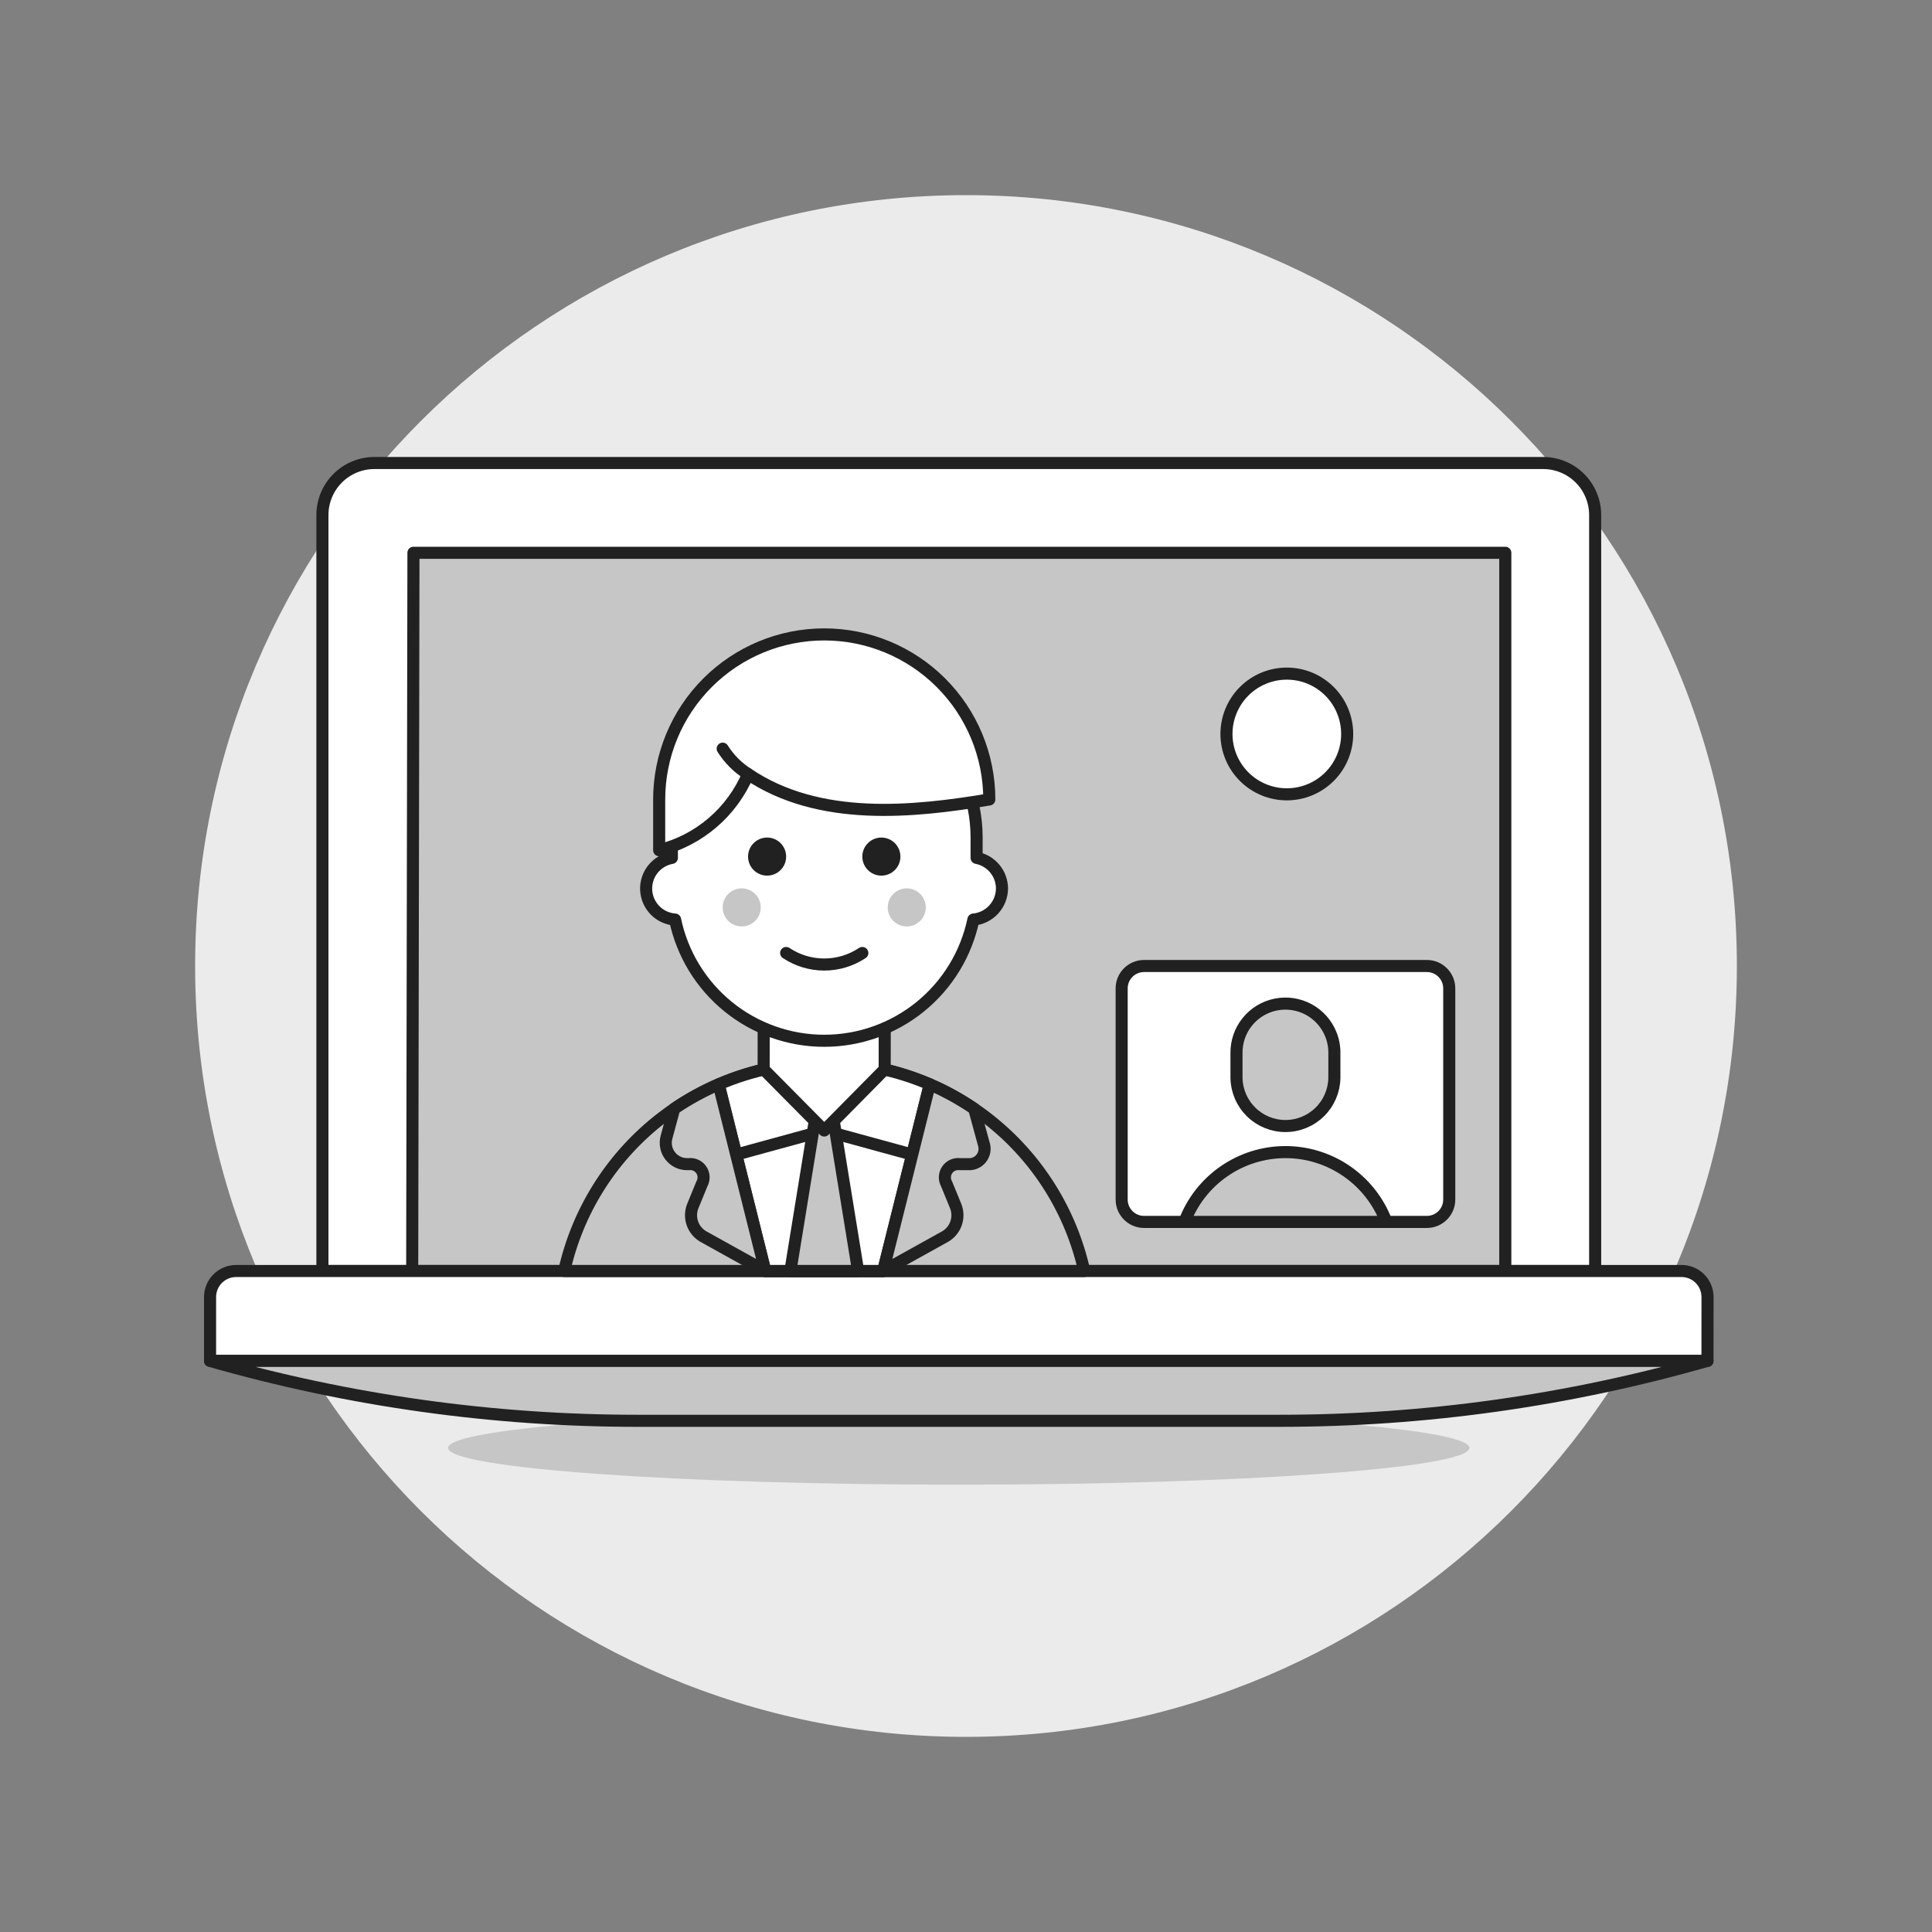<svg width="160" height="160" viewBox="0 0 160 160" fill="none" xmlns="http://www.w3.org/2000/svg">
<rect x="0" y="0" width="160" height="160" fill="#808080" stroke="none"/>
<path d="M80 143.84C115.257 143.84 143.84 115.257 143.84 80C143.84 44.743 115.257 16.16 80 16.16C44.743 16.16 16.16 44.743 16.16 80C16.16 115.257 44.743 143.84 80 143.84Z" fill="#EBEBEB"/>
<path d="M79.4 122.955C102.756 122.955 121.69 121.592 121.69 119.91C121.69 118.227 102.756 116.865 79.4 116.865C56.045 116.865 37.111 118.227 37.111 119.91C37.111 121.592 56.045 122.955 79.4 122.955Z" fill="#C6C6C6"/>
<path d="M132.104 42.654C132.104 42.088 131.993 41.527 131.776 41.005C131.56 40.482 131.242 40.007 130.842 39.607C130.442 39.206 129.967 38.889 129.444 38.672C128.921 38.456 128.361 38.344 127.795 38.344H31.01C29.867 38.344 28.771 38.798 27.963 39.607C27.155 40.415 26.701 41.511 26.701 42.654V105.258H132.104V42.654Z" fill="white" stroke="#212121" stroke-linecap="round" stroke-linejoin="round"/>
<path d="M124.663 45.78H34.24L34.137 105.258H124.663V45.78Z" fill="#C6C6C6"/>
<path d="M124.663 45.78H34.24L34.137 105.258H124.663V45.78Z" stroke="#212121" stroke-linecap="round" stroke-linejoin="round"/>
<path d="M141.406 112.699H17.396V107.416C17.396 107.133 17.452 106.852 17.56 106.59C17.668 106.329 17.827 106.091 18.027 105.89C18.228 105.69 18.465 105.531 18.727 105.423C18.989 105.314 19.269 105.258 19.553 105.258H139.253C139.536 105.258 139.817 105.313 140.079 105.422C140.34 105.53 140.578 105.689 140.779 105.889C140.979 106.089 141.138 106.327 141.247 106.589C141.355 106.851 141.411 107.131 141.41 107.414L141.406 112.699Z" fill="white" stroke="#212121" stroke-linecap="round" stroke-linejoin="round"/>
<path d="M141.404 112.699C129.887 115.992 117.967 117.664 105.989 117.665H52.812C40.834 117.666 28.914 115.996 17.396 112.705H141.406L141.404 112.699Z" fill="#C6C6C6" stroke="#212121" stroke-linecap="round" stroke-linejoin="round"/>
<path d="M118.163 80H94.747C93.722 80 92.891 80.83 92.891 81.856V99.339C92.891 100.363 93.721 101.195 94.747 101.195H118.165C119.19 101.195 120.021 100.365 120.021 99.339V81.856C120.021 80.832 119.191 80 118.165 80H118.163Z" fill="white" stroke="#212121" stroke-linecap="round" stroke-linejoin="round"/>
<path d="M114.816 101.195C114.175 99.495 113.031 98.032 111.538 96.999C110.044 95.966 108.27 95.412 106.454 95.412C104.638 95.412 102.864 95.966 101.371 96.999C99.877 98.032 98.733 99.495 98.092 101.195H114.818H114.816Z" fill="#C6C6C6" stroke="#212121" stroke-linecap="round" stroke-linejoin="round"/>
<path d="M110.508 89.279C110.486 90.34 110.05 91.351 109.292 92.094C108.535 92.836 107.516 93.253 106.454 93.253C105.393 93.253 104.374 92.836 103.617 92.094C102.859 91.351 102.423 90.34 102.401 89.279V87.252C102.381 86.302 102.695 85.374 103.29 84.632C103.884 83.89 104.721 83.38 105.653 83.193C106.585 83.005 107.553 83.151 108.388 83.605C109.224 84.059 109.873 84.793 110.222 85.677C110.421 86.178 110.519 86.714 110.508 87.252V89.279Z" fill="#C6C6C6" stroke="#212121" stroke-linecap="round" stroke-linejoin="round"/>
<path d="M106.569 65.783C107.225 65.783 107.875 65.654 108.482 65.403C109.088 65.151 109.639 64.783 110.104 64.319C110.568 63.855 110.936 63.304 111.187 62.697C111.438 62.091 111.568 61.441 111.568 60.784C111.568 60.128 111.438 59.478 111.187 58.871C110.936 58.265 110.568 57.714 110.104 57.25C109.639 56.786 109.088 56.417 108.482 56.166C107.875 55.915 107.225 55.786 106.569 55.786C105.243 55.786 103.972 56.312 103.034 57.25C102.097 58.187 101.57 59.459 101.57 60.784C101.57 62.11 102.097 63.382 103.034 64.319C103.972 65.256 105.243 65.783 106.569 65.783Z" fill="white" stroke="#212121" stroke-linecap="round" stroke-linejoin="round"/>
<path d="M89.793 105.257C88.7 100.361 85.972 95.983 82.057 92.846C78.143 89.709 73.276 88 68.26 88C63.243 88 58.377 89.709 54.462 92.846C50.548 95.983 47.819 100.361 46.727 105.257H89.793Z" fill="#C6C6C6" stroke="#212121" stroke-linecap="round" stroke-linejoin="round"/>
<path d="M63.378 105.257L59.516 89.799C62.278 88.612 65.253 87.999 68.26 87.999C71.267 87.999 74.242 88.612 77.005 89.799L73.138 105.257H63.378Z" fill="white" stroke="#212121" stroke-linecap="round" stroke-linejoin="round"/>
<path d="M73.141 105.257L75.55 95.618L68.259 93.624L60.969 95.618L63.377 105.257H73.141Z" fill="white" stroke="#212121" stroke-linecap="round" stroke-linejoin="round"/>
<path d="M71.065 105.257L68.261 87.999L65.457 105.257H71.065Z" fill="#C6C6C6" stroke="#212121" stroke-linecap="round" stroke-linejoin="round"/>
<path d="M80.678 91.825L81.465 94.707C81.536 94.908 81.557 95.123 81.524 95.334C81.491 95.544 81.406 95.743 81.277 95.913C81.147 96.082 80.977 96.216 80.783 96.303C80.588 96.39 80.375 96.427 80.162 96.41H79.487C79.285 96.385 79.079 96.417 78.894 96.501C78.709 96.586 78.55 96.721 78.437 96.89C78.323 97.059 78.259 97.257 78.251 97.461C78.242 97.664 78.291 97.866 78.391 98.044L79.157 99.912C79.329 100.363 79.336 100.861 79.175 101.317C79.015 101.772 78.699 102.157 78.282 102.401L73.137 105.257L76.999 89.799C78.287 90.356 79.519 91.035 80.678 91.825Z" fill="#C6C6C6" stroke="#212121" stroke-linecap="round" stroke-linejoin="round"/>
<path d="M59.515 89.799L63.378 105.257L58.237 102.401C57.82 102.157 57.503 101.773 57.343 101.317C57.183 100.861 57.19 100.363 57.362 99.912L58.127 98.044C58.227 97.867 58.276 97.665 58.268 97.46C58.261 97.257 58.196 97.059 58.083 96.889C57.969 96.72 57.81 96.585 57.624 96.5C57.439 96.416 57.233 96.385 57.03 96.41H56.901C56.629 96.41 56.361 96.348 56.117 96.227C55.873 96.106 55.661 95.931 55.496 95.715C55.331 95.499 55.218 95.247 55.167 94.98C55.115 94.713 55.126 94.438 55.198 94.176L55.837 91.82C56.996 91.031 58.228 90.355 59.515 89.799Z" fill="#C6C6C6" stroke="#212121" stroke-linecap="round" stroke-linejoin="round"/>
<path d="M73.266 88.558L68.26 93.624L63.242 88.558L63.253 77.845H73.278L73.266 88.558Z" fill="white" stroke="#212121" stroke-linecap="round" stroke-linejoin="round"/>
<path d="M82.98 73.568C82.975 72.97 82.763 72.391 82.379 71.932C81.996 71.472 81.466 71.159 80.878 71.046V69.363C80.878 66.016 79.549 62.807 77.182 60.44C74.816 58.074 71.607 56.745 68.26 56.745C64.914 56.745 61.704 58.074 59.338 60.44C56.971 62.807 55.642 66.016 55.642 69.363V71.046C55.022 71.155 54.464 71.486 54.071 71.978C53.679 72.47 53.481 73.089 53.513 73.717C53.546 74.346 53.807 74.94 54.248 75.389C54.689 75.838 55.279 76.11 55.907 76.154C56.5 78.991 58.051 81.538 60.301 83.367C62.551 85.195 65.361 86.193 68.26 86.193C71.159 86.193 73.97 85.195 76.219 83.367C78.469 81.538 80.02 78.991 80.613 76.154C81.259 76.095 81.86 75.798 82.297 75.319C82.735 74.841 82.979 74.216 82.98 73.568Z" fill="white" stroke="#212121" stroke-linecap="round" stroke-linejoin="round"/>
<path d="M63.528 72.516C63.946 72.516 64.347 72.35 64.643 72.054C64.939 71.759 65.105 71.358 65.105 70.939C65.105 70.521 64.939 70.12 64.643 69.824C64.347 69.529 63.946 69.362 63.528 69.362C63.11 69.362 62.709 69.529 62.413 69.824C62.117 70.12 61.951 70.521 61.951 70.939C61.951 71.358 62.117 71.759 62.413 72.054C62.709 72.35 63.11 72.516 63.528 72.516Z" fill="#212121"/>
<path d="M72.991 72.516C73.409 72.516 73.81 72.35 74.106 72.054C74.402 71.759 74.568 71.358 74.568 70.939C74.568 70.521 74.402 70.12 74.106 69.824C73.81 69.529 73.409 69.362 72.991 69.362C72.573 69.362 72.172 69.529 71.876 69.824C71.58 70.12 71.414 70.521 71.414 70.939C71.414 71.358 71.58 71.759 71.876 72.054C72.172 72.35 72.573 72.516 72.991 72.516Z" fill="#212121"/>
<path d="M61.423 76.724C61.63 76.724 61.835 76.683 62.026 76.604C62.218 76.525 62.392 76.409 62.538 76.262C62.685 76.116 62.801 75.942 62.88 75.751C62.96 75.56 63.001 75.355 63.001 75.147C63.001 74.94 62.96 74.735 62.881 74.544C62.802 74.353 62.686 74.179 62.539 74.032C62.393 73.886 62.219 73.769 62.028 73.69C61.837 73.611 61.632 73.57 61.425 73.57C61.006 73.57 60.605 73.736 60.309 74.032C60.014 74.327 59.848 74.728 59.848 75.147C59.848 75.565 60.014 75.966 60.309 76.262C60.605 76.557 61.006 76.724 61.425 76.724H61.423Z" fill="#C6C6C6"/>
<path d="M75.093 76.724C75.511 76.724 75.912 76.557 76.207 76.262C76.503 75.966 76.669 75.565 76.669 75.147C76.669 74.728 76.503 74.327 76.207 74.032C75.912 73.736 75.511 73.57 75.093 73.57C74.674 73.57 74.273 73.736 73.978 74.032C73.682 74.327 73.516 74.728 73.516 75.147C73.516 75.565 73.682 75.966 73.978 76.262C74.273 76.557 74.674 76.724 75.093 76.724Z" fill="#C6C6C6"/>
<path d="M65.106 78.923C66.04 79.545 67.137 79.878 68.26 79.878C69.383 79.878 70.48 79.545 71.415 78.923" stroke="#212121" stroke-linecap="round" stroke-linejoin="round"/>
<path d="M81.93 66.209C81.93 62.584 80.489 59.107 77.926 56.543C75.362 53.98 71.885 52.539 68.26 52.539C64.634 52.539 61.157 53.98 58.594 56.543C56.03 59.107 54.59 62.584 54.59 66.209V70.414C56.222 70.005 57.737 69.222 59.014 68.127C60.291 67.033 61.297 65.656 61.951 64.106C67.842 68.072 75.621 67.261 81.93 66.209Z" fill="white"/>
<path d="M81.93 66.209C81.93 62.584 80.489 59.107 77.926 56.543C75.362 53.98 71.885 52.539 68.26 52.539C64.634 52.539 61.157 53.98 58.594 56.543C56.03 59.107 54.59 62.584 54.59 66.209V70.414C56.222 70.005 57.737 69.222 59.014 68.127C60.291 67.033 61.297 65.656 61.951 64.106C67.842 68.072 75.621 67.261 81.93 66.209Z" stroke="#212121" stroke-linecap="round" stroke-linejoin="round"/>
<path d="M59.848 62.002C60.383 62.851 61.102 63.57 61.951 64.106" stroke="#212121" stroke-linecap="round" stroke-linejoin="round"/>
</svg>
